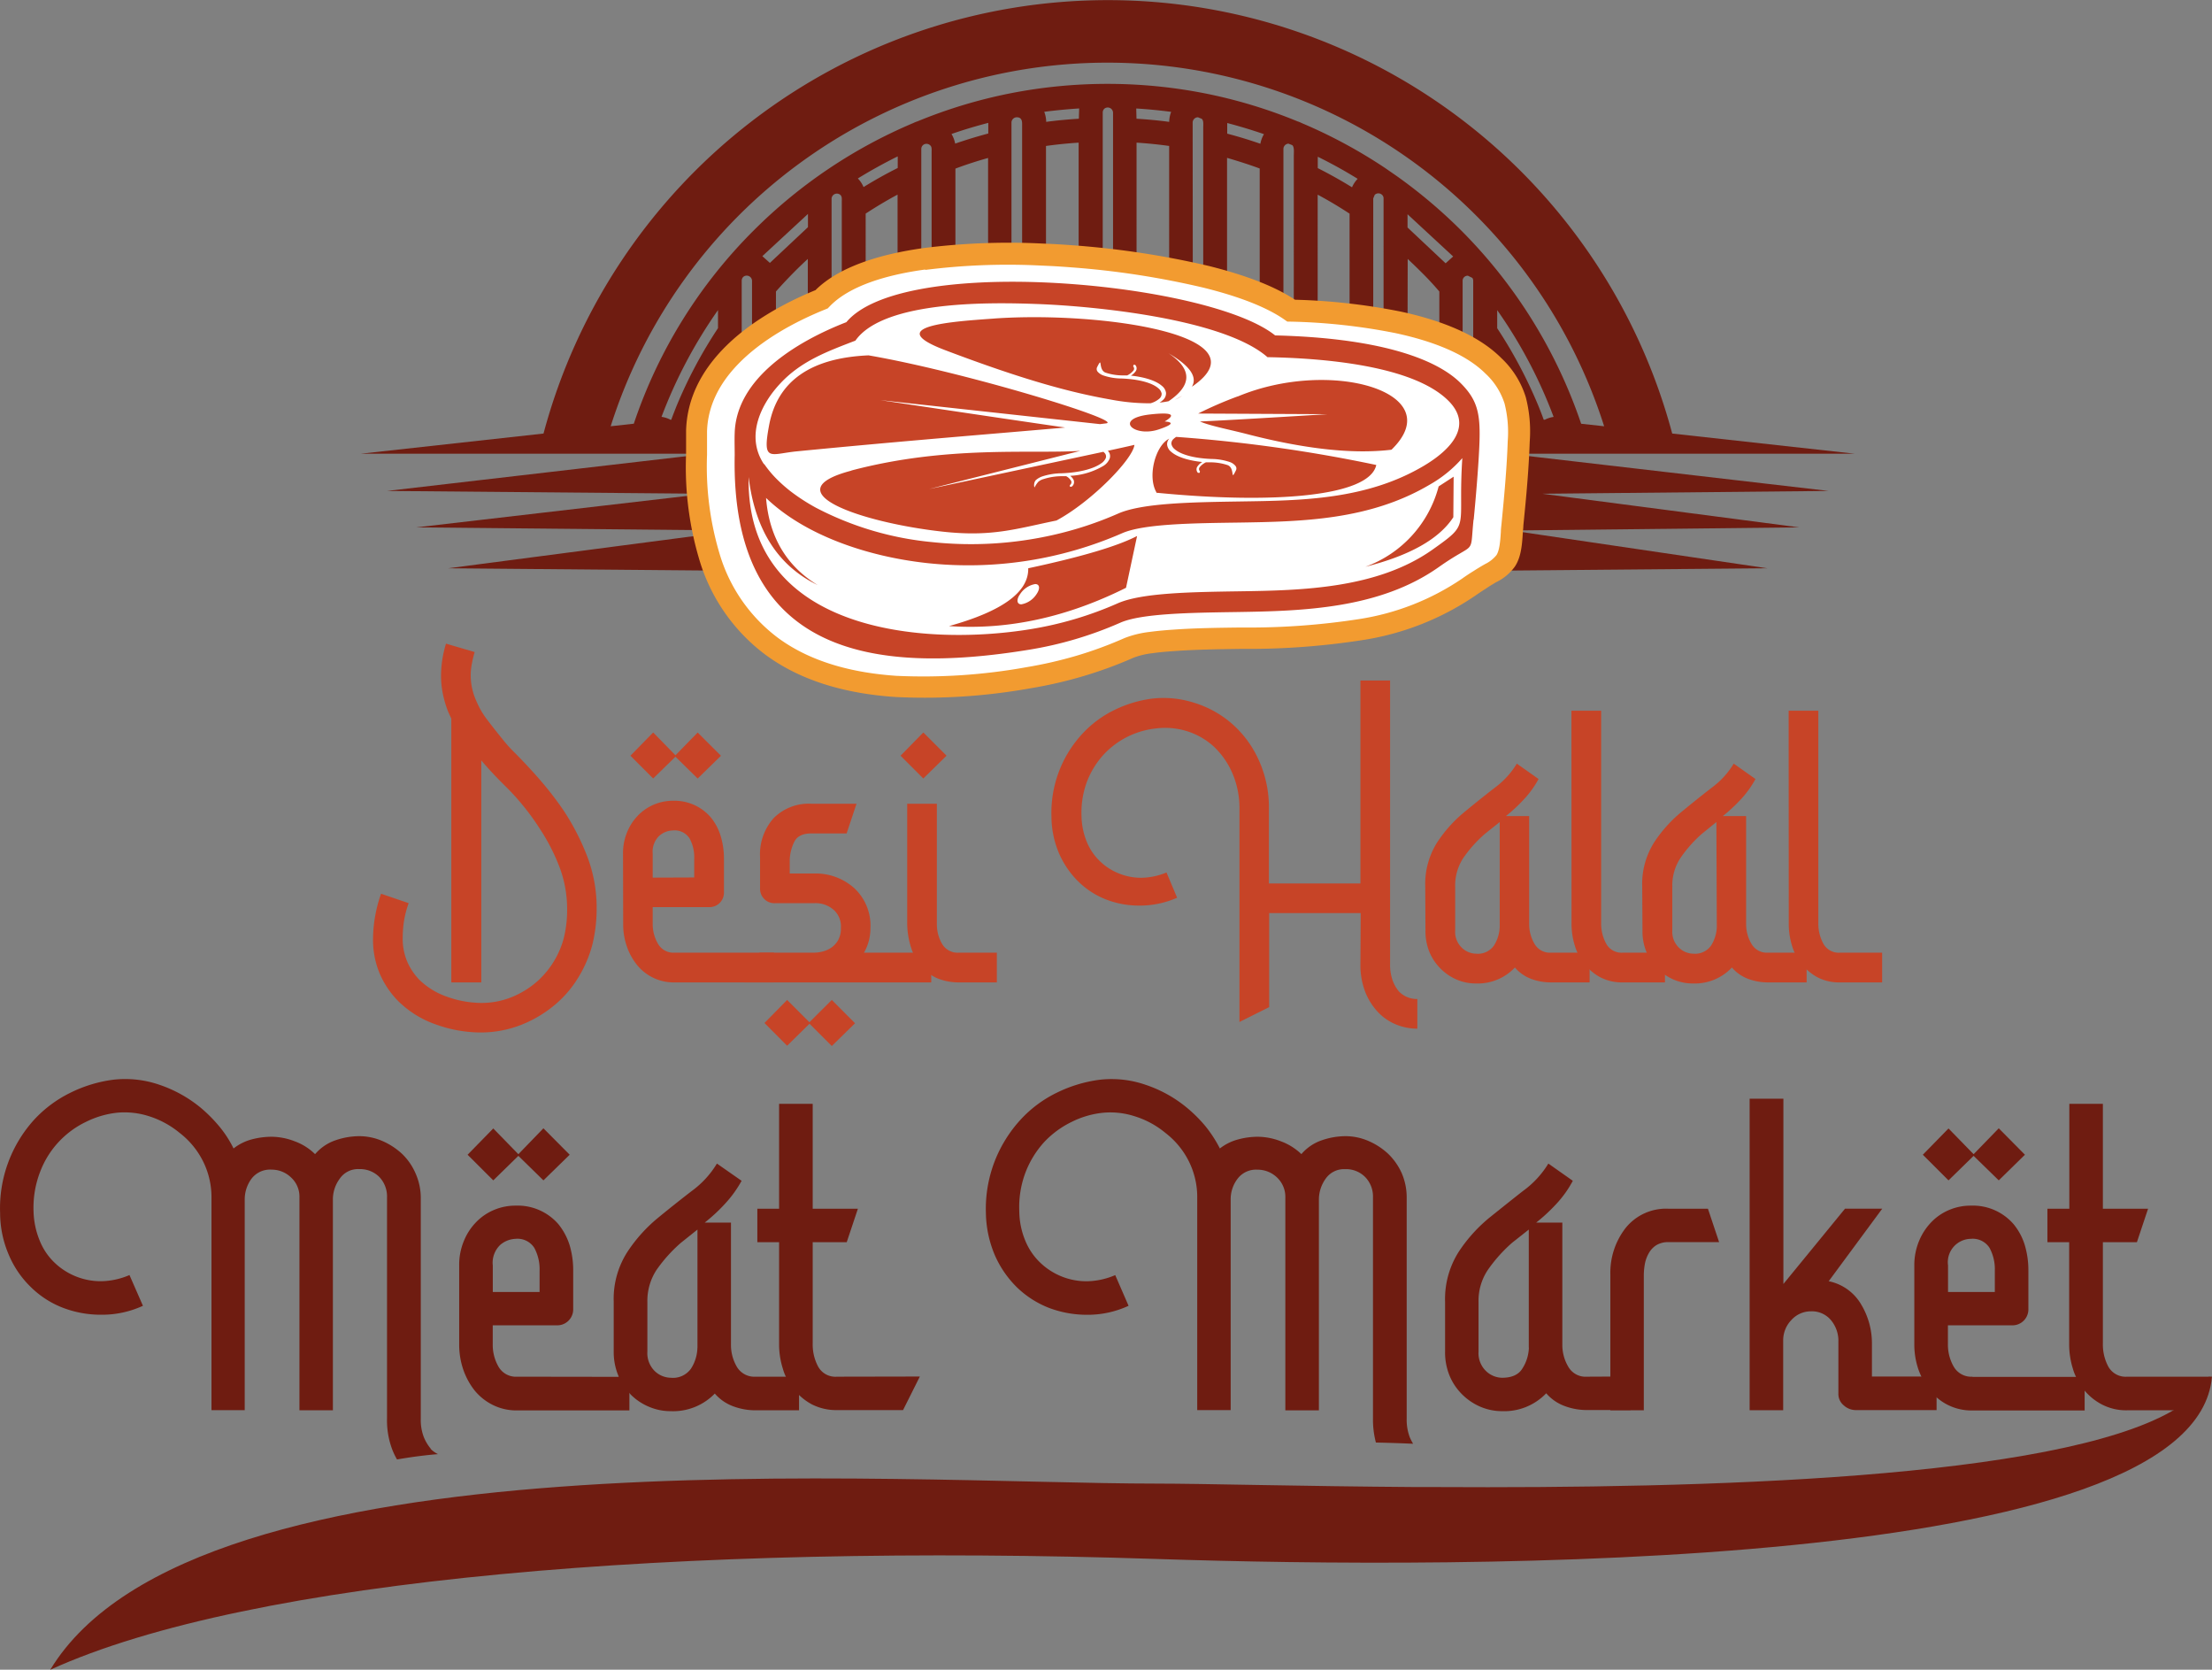 <svg id="Layer_1" data-name="Layer 1" xmlns="http://www.w3.org/2000/svg" viewBox="0 0 415.97 313.92"><rect x="0" y="0" width="415.97" height="313.92" fill="#808080" stroke="none"/><defs><style>.cls-1,.cls-2{fill:#6f1c11;}.cls-2,.cls-3,.cls-4,.cls-5{fill-rule:evenodd;}.cls-3{fill:#fff;}.cls-4{fill:#f29b30;}.cls-5,.cls-6{fill:#c74427;}</style></defs><title>Desi Halal Meat Market-6</title><path class="cls-1" d="M128,333.39a8.32,8.32,0,0,1-1.32-2.2,8.92,8.92,0,0,1-.57-3.48V286.23a11.39,11.39,0,0,0-1-4.66,11.18,11.18,0,0,0-2.56-3.67,13.06,13.06,0,0,0-3.73-2.41,11,11,0,0,0-4.29-.88,13.9,13.9,0,0,0-4.48.78,8.71,8.71,0,0,0-3.72,2.49l-.11.1a10.61,10.61,0,0,0-3.78-2.39,12.2,12.2,0,0,0-4.4-.87,14.83,14.83,0,0,0-3.78.51,9.5,9.5,0,0,0-3.36,1.69,20.79,20.79,0,0,0-2.72-4.19,27.66,27.66,0,0,0-3.46-3.47,24.55,24.55,0,0,0-7.87-4.35,19.72,19.72,0,0,0-8.6-.91,25.48,25.48,0,0,0-8,2.43,23.1,23.1,0,0,0-6.89,5.13A24.77,24.77,0,0,0,47,289.06,20,20,0,0,0,48.67,297a18.3,18.3,0,0,0,4.19,6.06,17.56,17.56,0,0,0,6,3.83A19.87,19.87,0,0,0,66,308.18a18.38,18.38,0,0,0,7.86-1.68l-2.53-5.78A14,14,0,0,1,66,301.88a12.57,12.57,0,0,1-8.73-3.46,11.77,11.77,0,0,1-2.81-4.14,15.41,15.41,0,0,1-1.17-5.52,18.64,18.64,0,0,1,1.22-7.4,17.12,17.12,0,0,1,8.6-9.42A17.26,17.26,0,0,1,69,270.2a15,15,0,0,1,5.88.62A17.18,17.18,0,0,1,80.77,274a15.45,15.45,0,0,1,4.34,5.23,15.09,15.09,0,0,1,1.64,7v39.89H93V286.46a6.55,6.55,0,0,1,1.26-3.83,4.38,4.38,0,0,1,3.78-1.73,5.24,5.24,0,0,1,3.67,1.47,4.89,4.89,0,0,1,1.58,3.78v40h6.29V286.46a6.55,6.55,0,0,1,1.27-3.83,4.17,4.17,0,0,1,3.68-1.83,5.13,5.13,0,0,1,3.77,1.47,5.31,5.31,0,0,1,1.46,3.88v41.54a15.5,15.5,0,0,0,1,5.88,13.31,13.31,0,0,0,.88,1.82c2.41-.42,5-.78,7.71-1a4.88,4.88,0,0,1-1.4-1" transform="translate(-46.98 -61)"/><path class="cls-1" d="M149.17,273.13,144.46,278l-4.72-4.84-4.83,4.94,4.83,4.82,4.72-4.61,4.71,4.61,4.94-4.82Zm-4.92,46.7a3.77,3.77,0,0,1-3.53-1.89,8.22,8.22,0,0,1-1.08-4.19v-3.58h12a3,3,0,0,0,3.13-3.13V299.9a16.46,16.46,0,0,0-.67-4.79,11.92,11.92,0,0,0-2.15-4,10.13,10.13,0,0,0-8-3.44,10.28,10.28,0,0,0-4,.78,10,10,0,0,0-3.36,2.25,10.9,10.9,0,0,0-2.36,3.57,11.63,11.63,0,0,0-.9,4.61v15a14.52,14.52,0,0,0,.74,4.53,13.37,13.37,0,0,0,2.1,3.93,10.34,10.34,0,0,0,3.42,2.77,9.93,9.93,0,0,0,4.65,1.06h21.1v-6.31Zm-4.61-21a4.65,4.65,0,0,1,1.4-3.77,4.7,4.7,0,0,1,2.9-1.15,3.75,3.75,0,0,1,3.51,1.69,8.42,8.42,0,0,1,1,4.3v4h-8.8v-5.06Z" transform="translate(-46.98 -61)"/><path class="cls-1" d="M189.05,319.83a3.81,3.81,0,0,1-3.52-1.89,8.13,8.13,0,0,1-1.09-4.19V290.86H179.5a31.77,31.77,0,0,0,3.89-3.62,21.63,21.63,0,0,0,3.05-4.24l-4.64-3.24a17.63,17.63,0,0,1-4.7,5.13q-3.27,2.52-6.29,5a28.62,28.62,0,0,0-5.83,6.45,16.31,16.31,0,0,0-2.59,9.4v9.34a11.55,11.55,0,0,0,.91,4.65l0,.06a10.61,10.61,0,0,0,2,3.08l.36.39a10.69,10.69,0,0,0,3.42,2.25,10.26,10.26,0,0,0,4,.8A10.91,10.91,0,0,0,181.4,323a8.37,8.37,0,0,0,3.47,2.4,12,12,0,0,0,4.19.75h8.18v-6.31Zm-10.92-5.47a7.61,7.61,0,0,1-1.19,3.93,4.16,4.16,0,0,1-3.82,1.74,4.46,4.46,0,0,1-3-1.24,4.74,4.74,0,0,1-1.4-3.68v-9.34a10.64,10.64,0,0,1,1.71-6,28.17,28.17,0,0,1,4.58-5.1l3.13-2.5v22.22Z" transform="translate(-46.98 -61)"/><path class="cls-1" d="M204.38,319.83a3.71,3.71,0,0,1-3.57-1.94,8.77,8.77,0,0,1-1-4.25v-19.1h6.4l2.1-6.29h-8.5V268.53h-6.32v19.72h-4.09v6.29h4.09v19.21a15.05,15.05,0,0,0,.7,4.55,9.28,9.28,0,0,0,.57,1.53,10.33,10.33,0,0,0,1.52,2.48,9.59,9.59,0,0,0,1,1,10.79,10.79,0,0,0,2.41,1.74,10.13,10.13,0,0,0,4.74,1.06h12.37l3.16-6.31Z" transform="translate(-46.98 -61)"/><path class="cls-1" d="M312.08,331.19a9.28,9.28,0,0,1-.57-3.47V286.23a11.54,11.54,0,0,0-.93-4.66A11.73,11.73,0,0,0,308,277.9a12.92,12.92,0,0,0-3.73-2.41,10.87,10.87,0,0,0-4.29-.88,13.83,13.83,0,0,0-4.46.78,8.71,8.71,0,0,0-3.72,2.49l-.1.1a11,11,0,0,0-3.78-2.38,12.22,12.22,0,0,0-4.4-.88,14.3,14.3,0,0,0-3.78.52,9.57,9.57,0,0,0-3.36,1.68,24.12,24.12,0,0,0-2.72-4.19,26.38,26.38,0,0,0-3.47-3.46,24.15,24.15,0,0,0-7.87-4.35,19.6,19.6,0,0,0-8.61-.91,25.7,25.7,0,0,0-8,2.43,22.81,22.81,0,0,0-6.86,5.12,25.12,25.12,0,0,0-4.78,7.67,24.78,24.78,0,0,0-1.69,9.83,21.12,21.12,0,0,0,1.69,7.95,19.35,19.35,0,0,0,4.19,6.06,18.11,18.11,0,0,0,6,3.83,20.18,20.18,0,0,0,7.09,1.29,18.32,18.32,0,0,0,7.86-1.69l-2.51-5.77a14.06,14.06,0,0,1-5.36,1.16,12.57,12.57,0,0,1-8.7-3.46,11.93,11.93,0,0,1-2.84-4.14,14.83,14.83,0,0,1-1.14-5.52,18.43,18.43,0,0,1,1.19-7.4,18,18,0,0,1,3.51-5.67,17.63,17.63,0,0,1,5.1-3.75,17,17,0,0,1,5.93-1.74,14.79,14.79,0,0,1,5.88.63,16.82,16.82,0,0,1,5.87,3.16,15.38,15.38,0,0,1,4.35,5.23,15.06,15.06,0,0,1,1.63,7v39.88h6.29V286.48a6.32,6.32,0,0,1,1.27-3.83,4.35,4.35,0,0,1,3.78-1.74,5.27,5.27,0,0,1,3.68,1.48,5,5,0,0,1,1.55,3.77v40H295V286.48a6.76,6.76,0,0,1,1.24-3.83,4.22,4.22,0,0,1,3.68-1.84,5.07,5.07,0,0,1,3.78,1.48,5.25,5.25,0,0,1,1.47,3.87v41.55a17,17,0,0,0,.55,4.5c2.43.05,4.76.13,7,.23a9.71,9.71,0,0,1-.64-1.25" transform="translate(-46.98 -61)"/><path class="cls-1" d="M345.41,319.83a3.74,3.74,0,0,1-3.52-1.89,8,8,0,0,1-1.11-4.19V290.86h-4.92a33.29,33.29,0,0,0,3.89-3.62,20.32,20.32,0,0,0,3-4.24l-4.6-3.24a17.69,17.69,0,0,1-4.74,5.13c-2.15,1.68-4.24,3.36-6.29,5a28.58,28.58,0,0,0-5.82,6.45,16.54,16.54,0,0,0-2.57,9.4v9.34a11.55,11.55,0,0,0,.88,4.65,10.75,10.75,0,0,0,2.43,3.53,11,11,0,0,0,3.4,2.25,10.37,10.37,0,0,0,4,.8,10.93,10.93,0,0,0,8.31-3.36,8.37,8.37,0,0,0,3.47,2.4,11.92,11.92,0,0,0,4.19.75h8.18v-6.31Zm-10.92-5.47a7.73,7.73,0,0,1-1.22,3.93c-.72,1.17-2,1.74-3.82,1.74a4.44,4.44,0,0,1-3-1.24,4.66,4.66,0,0,1-1.43-3.68v-9.34a10.43,10.43,0,0,1,1.74-6,28.31,28.31,0,0,1,4.55-5.1l3.16-2.5v22.22Z" transform="translate(-46.98 -61)"/><path class="cls-1" d="M368.16,288.25h-7.43a9.75,9.75,0,0,0-8.05,3.62,13.68,13.68,0,0,0-2.87,8.75v25.52h6.29V300.72a12.51,12.51,0,0,1,.21-2.15,6.57,6.57,0,0,1,.75-2,4.19,4.19,0,0,1,1.4-1.47,4.3,4.3,0,0,1,2.28-.57h9.52Z" transform="translate(-46.98 -61)"/><path class="cls-1" d="M399,319.83v-6.19a14.14,14.14,0,0,0-2-7.35,9.17,9.17,0,0,0-6.13-4.41l10.07-13.64h-7L382.35,302.4V267.56H376v58.57h6.31V313a5.48,5.48,0,0,1,1.5-3.78,4.93,4.93,0,0,1,3.73-1.68,4.66,4.66,0,0,1,3.73,1.63,6.05,6.05,0,0,1,1.42,4.14v9.75a2.75,2.75,0,0,0,1,2.15,3.37,3.37,0,0,0,2.35.9h15.12v-6.31H399Z" transform="translate(-46.98 -61)"/><path class="cls-1" d="M422.85,273.13,418.12,278l-4.72-4.84-4.83,4.94,4.83,4.82,4.72-4.61,4.73,4.61,4.92-4.82Zm-4.94,46.7a3.8,3.8,0,0,1-3.53-1.89,8.23,8.23,0,0,1-1.09-4.19v-3.58h12a3,3,0,0,0,3.13-3.13V299.9a16.46,16.46,0,0,0-.67-4.79,11.42,11.42,0,0,0-2.15-4,10.11,10.11,0,0,0-8-3.44,10.28,10.28,0,0,0-4,.78,10,10,0,0,0-3.36,2.25,11.22,11.22,0,0,0-2.36,3.57,11.81,11.81,0,0,0-.91,4.61v15a14.53,14.53,0,0,0,.75,4.53,15.25,15.25,0,0,0,.6,1.45,11.94,11.94,0,0,0,1.5,2.49,9.14,9.14,0,0,0,1.38,1.4,9.91,9.91,0,0,0,6.69,2.43H439v-6.31H417.91Zm-4.61-21a4.4,4.4,0,0,1,4.29-4.92,3.76,3.76,0,0,1,3.52,1.69,8.42,8.42,0,0,1,1,4.3v4h-8.8v-5.06Z" transform="translate(-46.98 -61)"/><path class="cls-1" d="M447,319.83a3.73,3.73,0,0,1-3.57-1.94,8.77,8.77,0,0,1-1-4.25v-19.1h6.4l2.1-6.29h-8.5V268.53h-6.31v19.72H432v6.29h4.09v19.21a15.36,15.36,0,0,0,.69,4.55,9.31,9.31,0,0,0,.58,1.53,10,10,0,0,0,1.52,2.48l.15.18a10.75,10.75,0,0,0,3.27,2.59,9.91,9.91,0,0,0,4.7,1.07h12.37l3.16-6.32Z" transform="translate(-46.98 -61)"/><path class="cls-2" d="M462.38,319.83c-1.19,2.35-3.5,4.45-6.68,6.31-22.28,13-88.78,14.72-138.42,14.44-1.32,0-2.62,0-3.91,0-21.84-.15-40-.65-48.87-.65-48.81,0-180.73-10.12-208.07,35,37.76-17.23,119-23.76,208.07-20.83C322,356,459.89,356.65,462.94,319.82h-.56Z" transform="translate(-46.98 -61)"/><path class="cls-2" d="M255.29,130.84l1,.11V87.65h0V83.16h0v-1a1,1,0,0,0-1.67-.69h0a1,1,0,0,0-.27.68v48.74Zm50,37.65c5.67-7.54,11.58-14.66,17.28-22.18H188c5.7,7.52,11.61,14.64,17.28,22.18l-74-.65,54.24-7.1-60.23-.59,54.41-6.32-59.94-.53,60.29-7H114.85l34.34-3.79a109.85,109.85,0,0,1,212.25,0l34.3,3.79H330.56l60.29,7-53.84.53,48.3,6.32-54.12.59,48.13,7.1Zm-44.58-37.06,6.13.68V88.44q-3-.42-6.13-.62Zm10.59,1.17,1.95.21V89.58h0V85h0c0-.65.1-1.29-.27-1.66l-.72-.29a1,1,0,0,0-1,1Zm6.43.71,6.14.68V92.68c-2-.74-4.05-1.39-6.14-2Zm10.61,1.17,1.94.21V95.33h0V90.41h0c0-.79.13-1.71-.28-2.12l-.72-.28a1,1,0,0,0-.95,1v45.51Zm6.43.71,6,.66V101.17c-1.95-1.28-3.94-2.47-6-3.57Zm10.45,1.15,1.94.21V105.82l0,0v-5.65l0,0V98.3a.87.87,0,0,0-.28-.67h0a1,1,0,0,0-1.38,0l-.28.67Zm6.43.71,6,.66v-21.9Q316,113.86,314.1,112c-.78-.78-1.59-1.55-2.4-2.32Zm10.45,1.15,1.92.21v-22l0,0V113.8a1,1,0,0,0-.16-.55l-.83-.41a.94.94,0,0,0-1,1v24.4Zm6.43.71,3.73.41a80.29,80.29,0,0,0-3.73-7.91Zm8.76,1,.2,0a5.5,5.5,0,0,1,1.65-.53,89,89,0,0,0-10.61-20.07v3.4a86.85,86.85,0,0,1,7.74,14.58c.35.86.69,1.73,1,2.6m7.05.78a94.19,94.19,0,0,0-22.58-36.36,95.27,95.27,0,0,0-12.13-10.23l-2.14-1.48a94.45,94.45,0,0,0-15.7-8.46,4.74,4.74,0,0,0-.78-.32,93.54,93.54,0,0,0-17.4-5.26,94.77,94.77,0,0,0-36.69,0,93.54,93.54,0,0,0-17.4,5.26,5.16,5.16,0,0,0-.77.31,94.35,94.35,0,0,0-30,20.18,93,93,0,0,0-22.56,36.35l-4.35.48a98,98,0,0,1,186.82,0Zm-171.33-.76.22,0c.32-.87.66-1.73,1-2.59A86.13,86.13,0,0,1,182,122.7v-3.4a90.26,90.26,0,0,0-10.62,20.07,5.08,5.08,0,0,1,1.64.52m5.24-.58,3.74-.41v-7.5a85.08,85.08,0,0,0-3.74,7.91m8.2-.9,1.94-.21V121.35l0,0,0-7.59a1,1,0,0,0-1.66-.69h0a1,1,0,0,0-.28.68Zm6.43-.71,6-.66V109.68c-.82.75-1.62,1.52-2.41,2.31-1.23,1.24-2.43,2.51-3.58,3.81Zm10.45-1.15,1.94-.21v-32l0,0V98.83l0,0c0-.46.06-.85-.26-1.18h0a1,1,0,0,0-1.66.68v38.24Zm6.43-.71,6-.66V97.59c-2.06,1.1-4.06,2.3-6,3.57Zm10.46-1.15,1.94-.21v-40h0V89.63h0c0-.51.08-1-.27-1.31a1,1,0,0,0-1.39,0,1,1,0,0,0-.28.68Zm6.42-.71,6.14-.67V90.7c-2.07.58-4.13,1.24-6.14,2Zm10.6-1.17,1.94-.21V89.18h0V84.62h0c0-.55.1-1.57-1-1.57a1,1,0,0,0-1,1v48.8Zm6.43-.7,6.14-.68V87.82c-2.07.13-4.11.34-6.14.62Zm23.17-48.2h0a5.38,5.38,0,0,1,.37-1.88c-2.17-.28-4.36-.5-6.57-.63l.05,1.92c2.08.13,4.13.32,6.15.59M284,88h0a5.46,5.46,0,0,1,.67-1.78q-3.39-1.17-6.91-2.09v2c2.12.55,4.19,1.19,6.24,1.9m17.23,8.18h0a5.33,5.33,0,0,1,1.06-1.59q-3.63-2.25-7.5-4.15v2.14c2.21,1.11,4.36,2.32,6.44,3.6m17.6,14.29h0l1.42-1.28-8.58-7.94v2.49ZM243.72,83.91h0c2-.27,4.08-.46,6.14-.59l.06-1.93q-3.31.21-6.57.63a5.48,5.48,0,0,1,.37,1.89M226.6,88h0q3.08-1.06,6.23-1.9v-2c-2.34.61-4.65,1.3-6.92,2.09A5.5,5.5,0,0,1,226.6,88m-17.24,8.18h0q3.13-1.94,6.44-3.6V90.4q-3.86,1.91-7.5,4.15a5.27,5.27,0,0,1,1.06,1.59m-17.6,14.29h0l7.16-6.72v-2.49l-8.58,7.94Z" transform="translate(-46.98 -61)"/><path class="cls-3" d="M201.53,117.22c8.13-8.48,29.73-8.82,40.33-8.45q3.33.12,6.63.37c10.8.81,31.91,3.6,41.35,10.25,11.4.35,29.73,2.13,38,10.37,4.39,4.37,5,8.25,4.79,14.22-.17,5.17-.66,10.51-1.18,15.67-.21,2-.13,5.07-1.27,6.8a7.65,7.65,0,0,1-2.87,2.33c-1.44.84-2.81,1.7-4.17,2.66-12.28,8.68-27.61,9.33-42.08,9.55-4.42.06-8.87.11-13.27.41-2.36.17-6.32.47-8.49,1.43a78.08,78.08,0,0,1-18.93,5.6c-15.28,2.5-35.08,3.77-48.25-5.93C180.64,174,177.71,159.92,178,146.41c0-1.47-.06-2.95,0-4.42.37-12.56,13.05-20.53,23.56-24.77" transform="translate(-46.98 -61)"/><path class="cls-4" d="M200.38,115.5c4.49-4.41,12.16-6.71,20.11-7.84a128,128,0,0,1,21.44-.92l3.35.15c1.2.07,2.31.14,3.35.22h0A164.42,164.42,0,0,1,274.29,111c6.25,1.56,12.11,3.62,16.2,6.35a115.73,115.73,0,0,1,19.93,2.24c7.38,1.59,14.39,4.26,18.84,8.69a17,17,0,0,1,4.64,7.37,25.64,25.64,0,0,1,.75,8.35q-.15,4.07-.47,7.93c-.19,2.47-.46,5.16-.73,7.87,0,.34-.06.83-.1,1.33-.13,2.12-.29,4.58-1.49,6.38h0a9.28,9.28,0,0,1-3.51,2.94l0,0c-.65.38-1.33.79-2,1.25h0c-.61.38-1.27.83-2,1.33a51.49,51.49,0,0,1-21,8.29A139.91,139.91,0,0,1,281.08,183l-1,0c-4,.06-8.05.11-12.14.4-1.16.08-2.7.19-4.17.4a14.55,14.55,0,0,0-3.64.86,78.07,78.07,0,0,1-9.5,3.48,81.3,81.3,0,0,1-9.91,2.27,112.33,112.33,0,0,1-25.38,1.63c-8.86-.6-17.47-2.82-24.4-7.93A34.53,34.53,0,0,1,178.73,167,60.65,60.65,0,0,1,176,146.36c0-.66,0-1.34,0-2s0-1.62,0-2.43c.18-6,2.86-11,6.79-15.14,4.83-5.08,11.55-8.79,17.63-11.28M221,111.67c-7.35,1-14.36,3.09-18.06,7l-.3.31-.41.17c-5.73,2.31-12.12,5.76-16.6,10.47-3.29,3.45-5.54,7.59-5.69,12.46,0,.75,0,1.5,0,2.26s0,1.42,0,2.15a57.14,57.14,0,0,0,2.55,19.25,30.56,30.56,0,0,0,10.76,15.16c6.23,4.6,14.12,6.6,22.27,7.16A109.14,109.14,0,0,0,240,186.44a80,80,0,0,0,9.43-2.16,75,75,0,0,0,9-3.31,18.77,18.77,0,0,1,4.71-1.16c1.63-.22,3.25-.35,4.46-.43,4-.29,8.21-.35,12.37-.4l1,0a135.18,135.18,0,0,0,21.54-1.58,47.23,47.23,0,0,0,19.4-7.6c.66-.47,1.36-.94,2.14-1.42h0c.67-.43,1.39-.87,2.18-1.32l0,0a6.27,6.27,0,0,0,2.16-1.69h0c.6-.92.73-2.79.83-4.4,0-.48.07-.95.12-1.48.24-2.45.49-5,.71-7.78s.38-5.29.46-7.75a22,22,0,0,0-.59-7.07,13.09,13.09,0,0,0-3.59-5.65c-3.82-3.8-10.12-6.14-16.83-7.59a112.41,112.41,0,0,0-19.81-2.18l-.62,0-.49-.34c-3.65-2.57-9.26-4.56-15.34-6.06a159.29,159.29,0,0,0-25-3.82c-1.16-.09-2.25-.16-3.27-.22l-3.28-.15a123.29,123.29,0,0,0-20.74.87" transform="translate(-46.98 -61)"/><path class="cls-3" d="M324.22,158.77c-.72,7.06.63,3.83-6.54,8.9-11.13,7.86-25.58,8.26-38.06,8.45-8.81.13-17.86.27-21.82,2a70.5,70.5,0,0,1-17.14,5.08c-29.4,4.8-56.13.87-55.38-36.57,0-1.38-.05-2.84,0-4.16.31-10.31,11.57-17.18,21-20.85,5-6,20.17-8.07,36.2-7.51,18.15.65,37.66,4.58,44.43,10,18.9.45,30,4.15,34.84,8.92,3.14,3.12,3.77,5.62,3.59,11.1-.14,4.21-.77,11.39-1.09,14.6" transform="translate(-46.98 -61)"/><path class="cls-5" d="M190.69,148.24a20.3,20.3,0,0,0,2.62,3.09,28.37,28.37,0,0,0,2.29,2,37,37,0,0,0,4.81,3.12,59,59,0,0,0,21.85,6.47,69.79,69.79,0,0,0,22.84-1.36,66.71,66.71,0,0,0,12.14-4c4.54-2,13.91-2.14,23-2.28,11.53-.17,23.67-.32,34.42-6.66,5.2-3.07,9.4-7.6,4.67-12.3-6.78-6.74-24.14-8-34-8.17-8.12-7.12-32-9.59-43.49-10-7.82-.28-28.61-.8-34,6.89-5.2,2-10.1,3.79-14,7.92-3.72,3.9-6.75,10-3.19,15.32m51,22.53a4.25,4.25,0,0,0-2.85,1.91c-.72,1-.61,1.9.24,1.9a4.29,4.29,0,0,0,2.85-1.9c.73-1.05.62-1.91-.24-1.91M266,140.24q2.72.21-1.13,1.5c-4.67,1.55-8.53-2-1.71-2.81q6.23-.7,2.84,1.31m-75,14.34c7.24,7,19,11.06,30.37,12.29A72.31,72.31,0,0,0,258,161.25c4-1.75,13-1.88,21.82-2,12.11-.18,24.74-.47,36-7.12a23.46,23.46,0,0,0,6.15-5c-.89,13.66,1.73,12-5.64,17.23-10.39,7.33-24.58,7.64-36.21,7.81-9.12.14-18.49.27-23,2.28a67.05,67.05,0,0,1-16.36,4.84c-20,3.27-53.51.61-53-28.6h0q1.8,14.91,13,20.31c-5.87-3.56-9.15-9.08-9.72-16.38m129.3-4-.06,7.62q-4,6.15-16.54,9.32a22,22,0,0,0,13.78-15.11l2.82-1.83m-80,17.22q15-3.21,20.47-6.07-2.08,9.74-2.08,9.74-16.74,8.35-33.29,7.2,15.06-4.18,14.9-10.87M234,120.88c19.87-1.39,51.34,3.12,37.12,12.83q1.62-2.78-4.38-6.28,6.66,4.47,0,9a14.91,14.91,0,0,1-1.7.26,3.58,3.58,0,0,0,.62-.47,1.66,1.66,0,0,0,.59-1.36,2,2,0,0,0-.78-1.32c-1-.88-3-1.62-5.82-1.92a3,3,0,0,0,.88-.8.93.93,0,0,0-.08-1.22l-.32,0-.05.3a.56.56,0,0,1,.05.75,3.34,3.34,0,0,1-1.18.93l-.91,0a10.27,10.27,0,0,1-3.18-.53c-1.44-.57-.46-3.23-1.55-1.05a.79.79,0,0,0,.1.9,2.49,2.49,0,0,0,1,.67,10.76,10.76,0,0,0,3.47.59c3.54.14,5.88.91,6.93,1.84a1.7,1.7,0,0,1,.62,1,1.19,1.19,0,0,1-.42.94,4.27,4.27,0,0,1-1.68.88,38.66,38.66,0,0,1-7.43-.69c-7.32-1.28-16.16-3.6-31.19-9.3-11.93-4.53,1.33-5.38,9.22-5.94m35.35,14.51a5.1,5.1,0,0,1-1.34.73,11.05,11.05,0,0,0,1.34-.73m-62.16,14.05c17.92-4.73,33.51-3.1,43-3.68l-28.42,7.17q22.28-4.76,32.78-7l.26.26a.94.94,0,0,1,.18.93,2.31,2.31,0,0,1-.88,1c-1.3.93-3.82,1.71-7.4,1.85a12.27,12.27,0,0,0-3.63.58,3.64,3.64,0,0,0-1.21.68c-.54.52-.33,1.6-.23,1.33a4.64,4.64,0,0,1,.68-1,2.6,2.6,0,0,1,1-.51,11.26,11.26,0,0,1,3.32-.53l.91,0a2.26,2.26,0,0,1,.95.93.63.63,0,0,1-.26.74l0,.3h.33a1.05,1.05,0,0,0,.39-1.23,2.05,2.05,0,0,0-.67-.81,13.58,13.58,0,0,0,6.32-1.91,2.9,2.9,0,0,0,1.11-1.33,1.39,1.39,0,0,0-.23-1.35l-.11-.12q3.06-.66,5-1.11c-.28,2.68-8.1,10.7-14.66,14.22-7.59,1.55-12.12,3.12-21.43,2.09-15.07-1.66-32.24-7.48-17.16-11.46m72.66-13.94c17.54-7.34,40-.76,28.93,10q-10.87,1.31-27.41-3c-3.13-.8-6.89-1.53-8.6-2.31q4.77-.19,23.95-1.37l-24.3-.12a72.46,72.46,0,0,1,7.43-3.22m-15.17,18.2c-1.89-2.93-.35-8.94,2.31-10.26a1.55,1.55,0,0,0-.4,1.15,2,2,0,0,0,.77,1.33c1,.88,3,1.62,5.83,1.91a2.93,2.93,0,0,0-.88.81.94.94,0,0,0,.08,1.23h.32l.05-.3a.57.57,0,0,1-.06-.75,3.29,3.29,0,0,1,1.19-.93l.9,0a10.34,10.34,0,0,1,3.19.53c1.43.57.46,3.22,1.54,1a.76.76,0,0,0-.11-.89,2.3,2.3,0,0,0-1-.68,11,11,0,0,0-3.47-.59c-3.54-.14-5.88-.91-6.93-1.84a1.7,1.7,0,0,1-.62-1,1.15,1.15,0,0,1,.41-.93,3,3,0,0,1,.5-.38,279.15,279.15,0,0,1,37.62,5.28c-1.28,6-19.54,7.35-41.21,5.23m-54.27-25.84c18.06,3.11,48.22,12.35,44.67,12.79l-1.15.14-41.29-4.51q25,3.75,34.75,5.15c-11.24,1-29.87,2.46-50.5,4.48-5,.49-6.51,2.14-5.17-4.95q2.36-12.39,18.69-13.1m113.77,30.91c-.72,7.06.63,3.83-6.54,8.9-11.13,7.86-25.58,8.26-38.06,8.45-8.81.13-17.86.27-21.82,2a70.5,70.5,0,0,1-17.14,5.08c-29.4,4.8-56.13.87-55.38-36.57,0-1.38-.05-2.84,0-4.16.31-10.31,11.57-17.18,21-20.85,5-6,20.16-8.07,36.2-7.51,18.15.64,37.66,4.58,44.43,10,18.9.46,30,4.15,34.84,8.92,3.14,3.12,3.77,5.62,3.59,11.1-.14,4.22-.77,11.4-1.09,14.61" transform="translate(-46.98 -61)"/><path class="cls-6" d="M131.85,245.7V196.1l-.56-1.21a19.77,19.77,0,0,1-1-3.3,16.79,16.79,0,0,1-.37-3.58,20.79,20.79,0,0,1,.93-6l5.39,1.58a23,23,0,0,0-.55,2.33,11.28,11.28,0,0,0,.09,4.56,11.22,11.22,0,0,0,.74,2.23,15.64,15.64,0,0,0,2.1,3.63q1.34,1.77,2.93,3.72a26.87,26.87,0,0,0,2,2.24c.87.86,1.83,1.86,2.89,3s2.15,2.37,3.3,3.77,2.25,2.87,3.3,4.42a45.36,45.36,0,0,1,4.33,8.42,27.05,27.05,0,0,1,1.81,10,28.47,28.47,0,0,1-.83,6.79,23,23,0,0,1-2.33,5.59,20.81,20.81,0,0,1-4.42,5.39,22.93,22.93,0,0,1-6.6,4,20.93,20.93,0,0,1-8.8,1.4,24.93,24.93,0,0,1-7.16-1.44,18.94,18.94,0,0,1-7.17-4.42,16.89,16.89,0,0,1-3.44-5.07,16.46,16.46,0,0,1-1.3-6.75,26.14,26.14,0,0,1,1.51-8.37l5.19,1.77a18.62,18.62,0,0,0-.89,3.44,21.22,21.22,0,0,0-.23,3,11,11,0,0,0,.93,4.74,11.64,11.64,0,0,0,2.23,3.26,14,14,0,0,0,5.19,3.16,19.31,19.31,0,0,0,5.38,1.12,15.16,15.16,0,0,0,6.63-1,16.73,16.73,0,0,0,5-3.07,16.68,16.68,0,0,0,4.91-8,21.8,21.8,0,0,0,.65-5.39,22.36,22.36,0,0,0-1.49-8.19,37.48,37.48,0,0,0-3.72-7.17,46.21,46.21,0,0,0-6-7.49c-2.11-2.07-3.75-3.83-4.93-5.25V245.7Z" transform="translate(-46.98 -61)"/><path class="cls-6" d="M164.14,221.5a10.32,10.32,0,0,1,.79-4.09,9.73,9.73,0,0,1,2.09-3.16,9.15,9.15,0,0,1,6.51-2.7,9,9,0,0,1,7.07,3.07,10.15,10.15,0,0,1,1.91,3.58,14.71,14.71,0,0,1,.61,4.23v6.33a2.72,2.72,0,0,1-2.8,2.79h-10.6v3.17a7.27,7.27,0,0,0,1,3.72,3.34,3.34,0,0,0,3.12,1.67h18.7v5.59h-18.7a8.85,8.85,0,0,1-7.16-3.4,11.25,11.25,0,0,1-1.86-3.49,12.41,12.41,0,0,1-.65-4Zm1.39-18.42,4.28-4.37L174,203l4.18-4.28,4.38,4.37-4.38,4.28L174,203.27l-4.19,4.09Zm12,22.89v-3.54a7.36,7.36,0,0,0-.88-3.81,3.33,3.33,0,0,0-3.12-1.49,4,4,0,0,0-2.56,1,4.11,4.11,0,0,0-1.25,3.35V226Z" transform="translate(-46.98 -61)"/><path class="cls-6" d="M189.81,240.11H200a6.57,6.57,0,0,0,1.72-.23,5,5,0,0,0,1.62-.74,4.18,4.18,0,0,0,1.26-1.4,4.53,4.53,0,0,0,.51-2.28,4.17,4.17,0,0,0-1.3-3.35,5.16,5.16,0,0,0-3.81-1.3H192.7a2.68,2.68,0,0,1-2-.79,2.71,2.71,0,0,1-.79-2v-5.86a10.2,10.2,0,0,1,2.56-7.35,9.31,9.31,0,0,1,7.11-2.7h8.47l-1.86,5.58h-6.61q-2.42,0-3.21,1.53a8.35,8.35,0,0,0-.88,3.4v2.61H200a10.86,10.86,0,0,1,7.67,2.79,9.63,9.63,0,0,1,3,7.44,9.32,9.32,0,0,1-1.21,4.65H222.1v5.59H187Zm.93,13.22L195,249l4.19,4.19L203.4,249l4.37,4.38-4.37,4.28-4.19-4.19L195,257.61Z" transform="translate(-46.98 -61)"/><path class="cls-6" d="M216.33,203.08l4.28-4.37,4.37,4.37-4.37,4.28Zm4,39.64a9.79,9.79,0,0,1-2-3.49,16,16,0,0,1-.75-4.42v-22.7h5.58v22.61a7.23,7.23,0,0,0,1,3.77,3.37,3.37,0,0,0,3.12,1.62h7.16v5.59h-7.16a10.75,10.75,0,0,1-3.86-.7A7.57,7.57,0,0,1,220.33,242.72Z" transform="translate(-46.98 -61)"/><path class="cls-6" d="M302.86,232.67H285.65v17.68l-5.59,2.79v-40a16.55,16.55,0,0,0-1.3-6.7,15.1,15.1,0,0,0-3.44-5,13.29,13.29,0,0,0-5-2.93,13.72,13.72,0,0,0-6-.55,15.68,15.68,0,0,0-9.77,4.88,16,16,0,0,0-3.12,5,16.63,16.63,0,0,0-1.07,6.56,13.36,13.36,0,0,0,1,4.89,10.6,10.6,0,0,0,2.51,3.67,10.92,10.92,0,0,0,3.58,2.28,11.08,11.08,0,0,0,4.14.79,12.67,12.67,0,0,0,4.75-1l2,4.75a17.45,17.45,0,0,1-7.16,1.48,17.12,17.12,0,0,1-6.1-1.11,15.46,15.46,0,0,1-5.21-3.31,16.8,16.8,0,0,1-3.67-5.25,17.74,17.74,0,0,1-1.49-7,21.86,21.86,0,0,1,5.72-15.54,20.36,20.36,0,0,1,6.1-4.56,22.79,22.79,0,0,1,7.07-2.14,18.91,18.91,0,0,1,7.86.75,19.61,19.61,0,0,1,7.07,3.86,20,20,0,0,1,5.07,6.74,21.47,21.47,0,0,1,2,9.4v14h17.21V188.94h5.58v53.31a8.74,8.74,0,0,0,.51,3.17,6.81,6.81,0,0,0,1.17,2,4.67,4.67,0,0,0,3.44,1.4v5.58a10.49,10.49,0,0,1-4-.79,9.74,9.74,0,0,1-3.44-2.37,11.84,11.84,0,0,1-2.38-3.82,14.08,14.08,0,0,1-.88-5.21Z" transform="translate(-46.98 -61)"/><path class="cls-6" d="M315,227.65a14.59,14.59,0,0,1,2.28-8.33,25.31,25.31,0,0,1,5.17-5.72q2.7-2.23,5.58-4.47a15.76,15.76,0,0,0,4.19-4.56l4.09,2.89a18.47,18.47,0,0,1-2.7,3.76,30,30,0,0,1-3.44,3.21h4.37v20.29a7.28,7.28,0,0,0,1,3.72,3.33,3.33,0,0,0,3.12,1.67h7.25v5.59h-7.25a10.57,10.57,0,0,1-3.73-.66,7.42,7.42,0,0,1-3.07-2.14,9.59,9.59,0,0,1-7.35,3,9,9,0,0,1-3.53-.7,9.42,9.42,0,0,1-3-2,9.56,9.56,0,0,1-2.15-3.11,10.4,10.4,0,0,1-.79-4.14Zm14-12.1-2.79,2.23a24.39,24.39,0,0,0-4.05,4.52,9.37,9.37,0,0,0-1.53,5.35v8.28a4.11,4.11,0,0,0,1.25,3.25,3.93,3.93,0,0,0,2.65,1.12,3.7,3.7,0,0,0,3.4-1.54,7,7,0,0,0,1.07-3.48Z" transform="translate(-46.98 -61)"/><path class="cls-6" d="M342.49,194.62h5.59v40a7.8,7.8,0,0,0,.93,3.77,3.29,3.29,0,0,0,3.16,1.72h7.91v5.59h-7.91a8.9,8.9,0,0,1-4.19-.93,9.76,9.76,0,0,1-3-2.47,10,10,0,0,1-1.86-3.54,13.65,13.65,0,0,1-.61-4Z" transform="translate(-46.98 -61)"/><path class="cls-6" d="M355.8,227.65a14.59,14.59,0,0,1,2.28-8.33,25.51,25.51,0,0,1,5.16-5.72q2.7-2.23,5.58-4.47a15.62,15.62,0,0,0,4.19-4.56l4.09,2.89a18.81,18.81,0,0,1-2.69,3.76,30.92,30.92,0,0,1-3.45,3.21h4.38v20.29a7.27,7.27,0,0,0,1,3.72,3.33,3.33,0,0,0,3.12,1.67h7.26v5.59h-7.26a10.56,10.56,0,0,1-3.72-.66,7.36,7.36,0,0,1-3.07-2.14,9.59,9.59,0,0,1-7.35,3,9.05,9.05,0,0,1-3.54-.7,9.53,9.53,0,0,1-3-2,9.38,9.38,0,0,1-2.14-3.11,10.23,10.23,0,0,1-.79-4.14Zm13.95-12.1L367,217.78a24.31,24.31,0,0,0-4,4.52,9.3,9.3,0,0,0-1.54,5.35v8.28a4.11,4.11,0,0,0,1.26,3.25,3.91,3.91,0,0,0,2.65,1.12,3.69,3.69,0,0,0,3.39-1.54,7,7,0,0,0,1.07-3.48Z" transform="translate(-46.98 -61)"/><path class="cls-6" d="M383.34,194.62h5.58v40a7.8,7.8,0,0,0,.93,3.77,3.29,3.29,0,0,0,3.16,1.72h7.91v5.59H393a8.83,8.83,0,0,1-4.18-.93,9.8,9.8,0,0,1-3-2.47,10,10,0,0,1-1.86-3.54,14,14,0,0,1-.6-4Z" transform="translate(-46.98 -61)"/></svg>